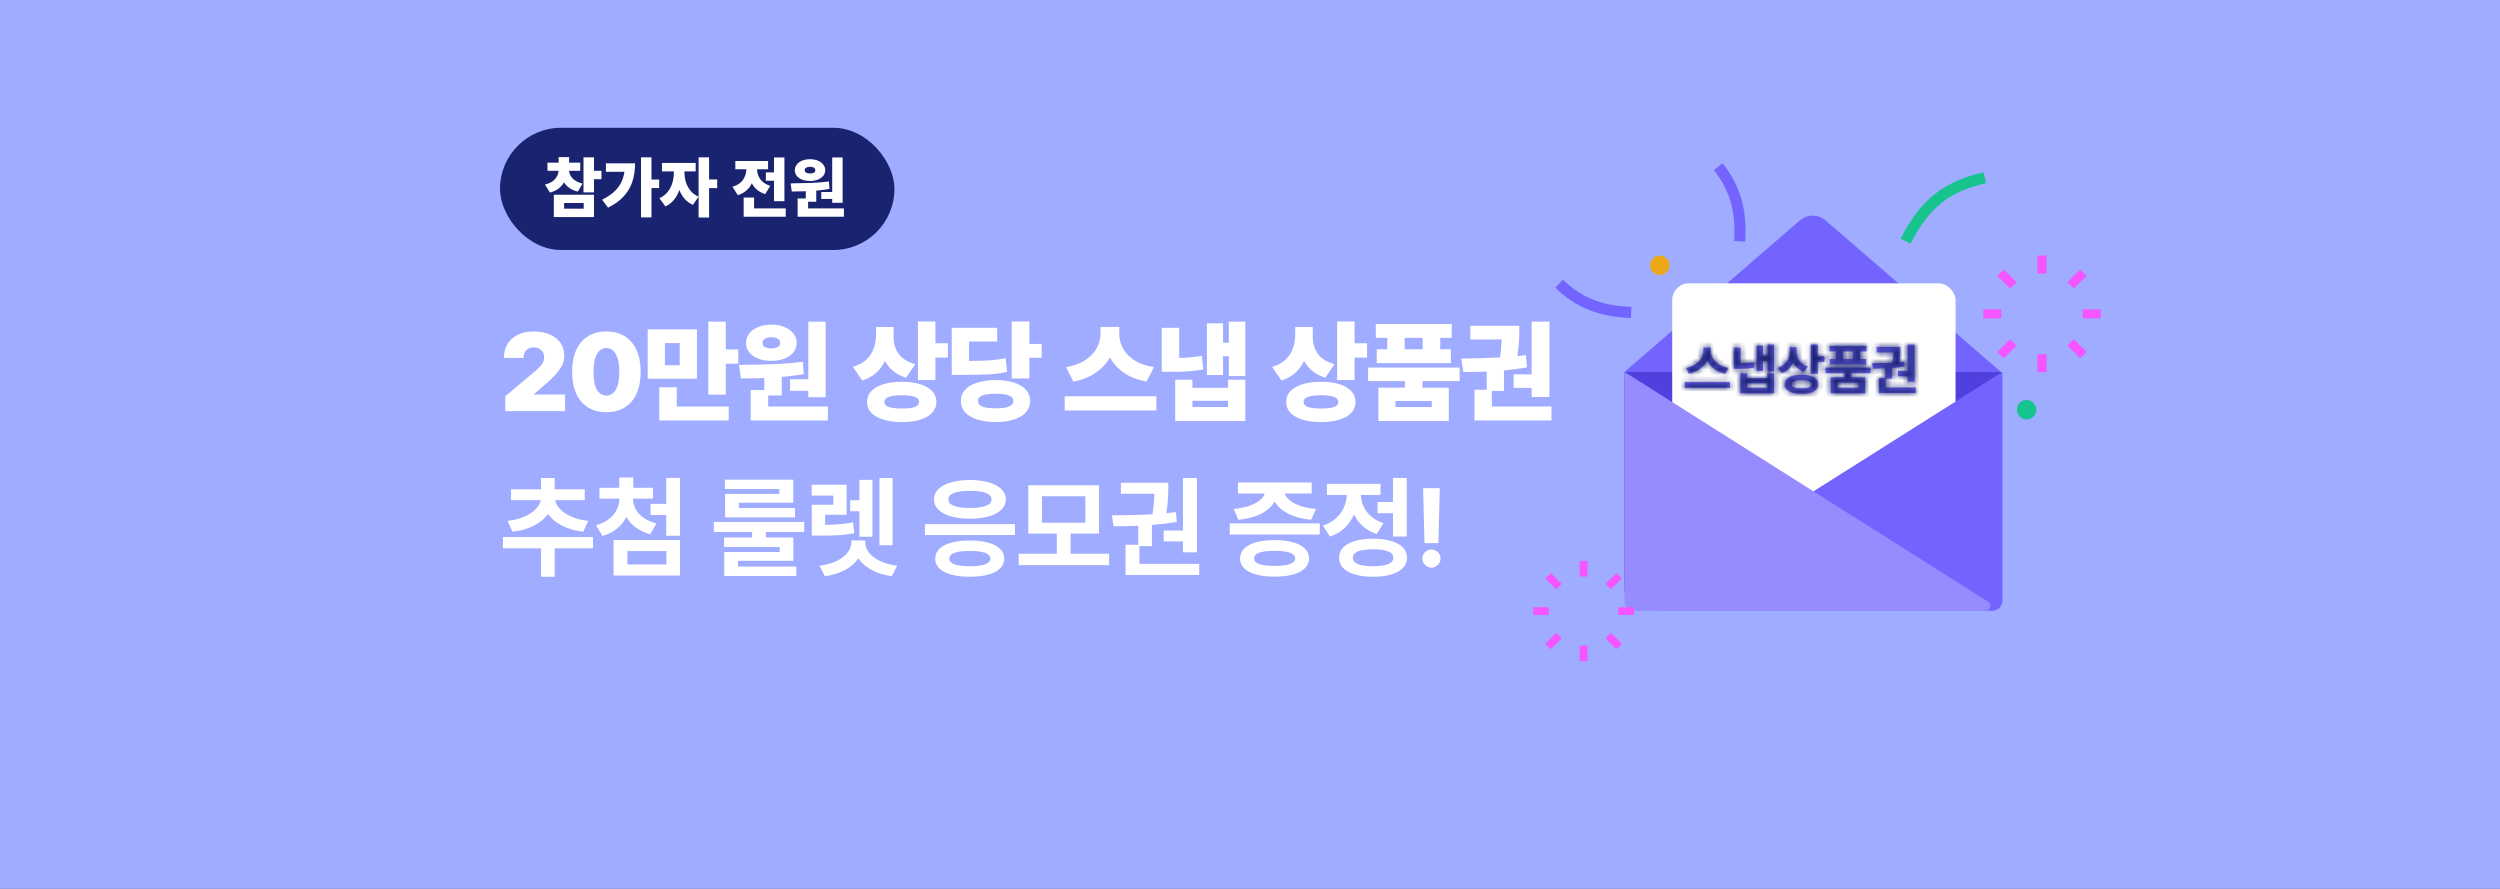 <svg width="450" height="160" viewBox="0 0 450 160" fill="none" xmlns="http://www.w3.org/2000/svg">
<rect x="0" y="0" width="450" height="160" fill="#333333" stroke="none"/>
<g clip-path="url(#clip0_2_3873)">
<rect width="450" height="160" fill="#A0ACFF"/>
<rect x="90" y="23" width="71" height="22" rx="11" fill="#19236F"/>
<path d="M104.445 30.746H102.43C102.477 31.254 102.693 31.713 103.08 32.123C103.467 32.533 104.059 32.84 104.855 33.043L104.012 34.484C103.43 34.348 102.93 34.137 102.512 33.852C102.098 33.566 101.764 33.223 101.51 32.82C101.264 33.266 100.932 33.647 100.514 33.963C100.096 34.275 99.586 34.508 98.984 34.66L98.106 33.219C98.91 33.016 99.506 32.693 99.893 32.252C100.283 31.807 100.5 31.305 100.543 30.746H98.539V29.281H100.555V28.285H102.441V29.281H104.445V30.746ZM106.918 30.746H108.266V32.258H106.918V34.637H105.031V28.32H106.918V30.746ZM106.918 39.066H99.688V35.047H106.918V39.066ZM101.539 37.566H105.066V36.535H101.539V37.566ZM117.266 32.316H118.648V33.852H117.266V39.137H115.379V28.32H117.266V32.316ZM114.312 29.398C114.309 30.578 114.152 31.654 113.844 32.627C113.539 33.6 113.029 34.488 112.314 35.293C111.6 36.098 110.645 36.793 109.449 37.379L108.383 35.949C109.199 35.539 109.883 35.092 110.434 34.607C110.988 34.119 111.428 33.574 111.752 32.973C112.076 32.367 112.291 31.684 112.396 30.922H109.062V29.398H114.312ZM123.207 31.039C123.203 31.617 123.283 32.185 123.447 32.744C123.615 33.303 123.889 33.818 124.268 34.291C124.646 34.764 125.141 35.137 125.75 35.41L124.719 36.875C124.152 36.625 123.666 36.272 123.26 35.815C122.857 35.357 122.533 34.822 122.287 34.209C122.041 34.893 121.709 35.488 121.291 35.996C120.877 36.5 120.371 36.887 119.773 37.156L118.695 35.68C119.316 35.395 119.82 35.006 120.207 34.514C120.594 34.018 120.871 33.473 121.039 32.879C121.211 32.281 121.297 31.668 121.297 31.039V30.852H119.152V29.328H125.223V30.852H123.207V31.039ZM127.637 32.305H129.102V33.863H127.637V39.16H125.75V28.32H127.637V32.305ZM141.195 36.219H139.32V32.527H137.855V31.027H139.32V28.344H141.195V36.219ZM141.43 39.008H133.859V35.551H135.734V37.508H141.43V39.008ZM138.254 30.465H136.273C136.281 30.879 136.363 31.279 136.52 31.666C136.676 32.053 136.928 32.404 137.275 32.721C137.627 33.033 138.082 33.277 138.641 33.453L137.738 34.941C136.641 34.598 135.838 33.947 135.33 32.99C135.084 33.502 134.752 33.941 134.334 34.309C133.916 34.672 133.406 34.945 132.805 35.129L131.844 33.617C132.707 33.363 133.334 32.953 133.725 32.387C134.119 31.816 134.328 31.176 134.352 30.465H132.359V28.977H138.254V30.465ZM151.672 36.5H149.797V35.809H147.828V34.555H149.797V28.344H151.672V36.5ZM151.906 39.008H143.574V35.727H145.039V34.426C144.246 34.457 143.406 34.473 142.52 34.473L142.309 33.008H142.473C143.855 32.992 145.08 32.963 146.146 32.92C147.213 32.877 148.234 32.793 149.211 32.668L149.305 34.004C148.621 34.129 147.828 34.23 146.926 34.309V36.312H145.461V37.508H151.906V39.008ZM145.812 28.66C146.332 28.66 146.797 28.744 147.207 28.912C147.621 29.08 147.945 29.314 148.18 29.615C148.418 29.916 148.539 30.258 148.543 30.641C148.539 31.02 148.42 31.355 148.186 31.648C147.951 31.941 147.627 32.17 147.213 32.334C146.799 32.494 146.332 32.574 145.812 32.574C145.281 32.574 144.807 32.494 144.389 32.334C143.975 32.17 143.65 31.943 143.416 31.654C143.186 31.361 143.07 31.023 143.07 30.641C143.07 30.258 143.188 29.916 143.422 29.615C143.656 29.314 143.98 29.08 144.395 28.912C144.812 28.744 145.285 28.66 145.812 28.66ZM145.812 30.02C145.512 30.027 145.275 30.082 145.104 30.184C144.936 30.281 144.852 30.434 144.852 30.641C144.852 30.84 144.936 30.988 145.104 31.086C145.275 31.18 145.512 31.227 145.812 31.227C146.102 31.227 146.33 31.18 146.498 31.086C146.666 30.988 146.75 30.84 146.75 30.641C146.75 30.434 146.666 30.281 146.498 30.184C146.334 30.082 146.105 30.027 145.812 30.02Z" fill="white"/>
<path d="M90.957 71.324L96.211 66.91C96.621 66.559 96.947 66.256 97.188 66.002C97.428 65.748 97.614 65.484 97.744 65.211C97.881 64.938 97.949 64.638 97.949 64.312C97.949 63.772 97.773 63.342 97.422 63.023C97.077 62.698 96.628 62.535 96.074 62.535C95.521 62.535 95.075 62.701 94.736 63.033C94.404 63.365 94.238 63.831 94.238 64.43H90.703C90.703 63.46 90.924 62.617 91.367 61.9C91.81 61.178 92.435 60.624 93.242 60.24C94.056 59.856 95 59.664 96.074 59.664C97.174 59.664 98.138 59.843 98.965 60.201C99.798 60.559 100.439 61.067 100.889 61.725C101.338 62.376 101.562 63.134 101.562 64C101.562 64.573 101.445 65.123 101.211 65.65C100.983 66.178 100.579 66.764 100 67.408C99.427 68.053 98.613 68.818 97.559 69.703L96.133 70.934V71.012H101.719V74H90.957V71.324ZM109.151 74.195C107.881 74.195 106.784 73.912 105.86 73.346C104.935 72.773 104.222 71.943 103.721 70.856C103.226 69.762 102.979 68.453 102.979 66.93C102.979 65.4 103.226 64.091 103.721 63.004C104.222 61.91 104.935 61.08 105.86 60.514C106.784 59.947 107.881 59.664 109.151 59.664C110.42 59.664 111.517 59.95 112.442 60.523C113.366 61.09 114.076 61.92 114.571 63.014C115.072 64.101 115.323 65.406 115.323 66.93C115.323 68.46 115.072 69.772 114.571 70.865C114.076 71.953 113.366 72.779 112.442 73.346C111.517 73.912 110.42 74.195 109.151 74.195ZM109.151 71.207C109.873 71.194 110.44 70.839 110.85 70.143C111.267 69.446 111.475 68.375 111.475 66.93C111.475 65.979 111.377 65.185 111.182 64.547C110.987 63.909 110.717 63.434 110.371 63.121C110.026 62.809 109.62 62.652 109.151 62.652C108.441 62.652 107.878 63.01 107.461 63.727C107.045 64.443 106.833 65.51 106.827 66.93C106.827 68.375 107.032 69.446 107.442 70.143C107.858 70.839 108.428 71.194 109.151 71.207ZM125.45 68.18H116.583V59.293H125.45V68.18ZM119.688 65.738H122.345V61.754H119.688V65.738ZM130.645 62.906H132.891V65.465H130.645V71.031H127.501V57.906H130.645V62.906ZM131.173 75.68H118.673V69.703H121.817V73.18H131.173V75.68ZM148.624 71.5H145.499V70.348H142.218V68.258H145.499V57.906H148.624V71.5ZM149.015 75.68H135.128V70.211H137.57V68.043C136.248 68.095 134.848 68.121 133.37 68.121L133.019 65.68H133.292C135.597 65.654 137.638 65.605 139.415 65.533C141.193 65.462 142.895 65.322 144.523 65.113L144.679 67.34C143.54 67.548 142.218 67.717 140.714 67.848V71.188H138.273V73.18H149.015V75.68ZM138.859 58.434C139.724 58.434 140.499 58.574 141.183 58.853C141.873 59.133 142.413 59.524 142.804 60.025C143.201 60.527 143.403 61.096 143.409 61.734C143.403 62.366 143.204 62.926 142.814 63.414C142.423 63.902 141.883 64.283 141.193 64.557C140.502 64.824 139.724 64.957 138.859 64.957C137.973 64.957 137.182 64.824 136.486 64.557C135.795 64.283 135.255 63.906 134.864 63.424C134.48 62.935 134.288 62.372 134.288 61.734C134.288 61.096 134.484 60.527 134.874 60.025C135.265 59.524 135.805 59.133 136.495 58.853C137.192 58.574 137.98 58.434 138.859 58.434ZM138.859 60.699C138.357 60.712 137.963 60.803 137.677 60.973C137.397 61.135 137.257 61.389 137.257 61.734C137.257 62.066 137.397 62.314 137.677 62.477C137.963 62.633 138.357 62.711 138.859 62.711C139.34 62.711 139.721 62.633 140.001 62.477C140.281 62.314 140.421 62.066 140.421 61.734C140.421 61.389 140.281 61.135 140.001 60.973C139.728 60.803 139.347 60.712 138.859 60.699ZM160.852 60.68C160.839 61.806 161.135 62.802 161.74 63.668C162.346 64.534 163.352 65.165 164.758 65.562L163.098 67.984C161.366 67.451 160.096 66.448 159.289 64.977C158.443 66.734 157.082 67.906 155.207 68.492L153.527 66.051C155.012 65.582 156.073 64.84 156.711 63.824C157.349 62.809 157.674 61.65 157.688 60.348V58.863H160.852V60.68ZM168.371 61.793H170.617V64.371H168.371V68.414H165.227V57.867H168.371V61.793ZM162.375 68.727C163.618 68.72 164.706 68.863 165.637 69.156C166.568 69.443 167.284 69.859 167.785 70.406C168.293 70.947 168.547 71.591 168.547 72.34C168.547 73.095 168.293 73.746 167.785 74.293C167.284 74.84 166.568 75.257 165.637 75.543C164.712 75.829 163.625 75.973 162.375 75.973C161.086 75.973 159.966 75.829 159.016 75.543C158.065 75.257 157.333 74.84 156.818 74.293C156.311 73.753 156.06 73.102 156.066 72.34C156.06 71.591 156.314 70.947 156.828 70.406C157.342 69.859 158.075 69.443 159.025 69.156C159.976 68.863 161.092 68.72 162.375 68.727ZM162.375 71.148C161.301 71.148 160.5 71.246 159.973 71.441C159.452 71.63 159.191 71.93 159.191 72.34C159.191 72.763 159.449 73.069 159.963 73.258C160.484 73.44 161.288 73.531 162.375 73.531C163.436 73.531 164.211 73.44 164.699 73.258C165.194 73.069 165.441 72.763 165.441 72.34C165.441 71.93 165.191 71.63 164.689 71.441C164.195 71.246 163.423 71.148 162.375 71.148ZM185.295 61.91H187.502V64.41H185.295V68.121H182.112V57.867H185.295V61.91ZM179.26 68.414C180.497 68.414 181.581 68.564 182.512 68.863C183.443 69.163 184.162 69.596 184.67 70.162C185.178 70.728 185.432 71.396 185.432 72.164C185.432 72.952 185.178 73.632 184.67 74.205C184.162 74.778 183.443 75.214 182.512 75.514C181.588 75.82 180.504 75.973 179.26 75.973C177.984 75.973 176.871 75.82 175.92 75.514C174.97 75.214 174.234 74.778 173.713 74.205C173.199 73.632 172.945 72.952 172.952 72.164C172.945 71.396 173.199 70.728 173.713 70.162C174.234 69.596 174.97 69.163 175.92 68.863C176.877 68.564 177.991 68.414 179.26 68.414ZM179.26 70.875C178.179 70.875 177.369 70.979 176.829 71.188C176.295 71.396 176.031 71.721 176.037 72.164C176.031 72.626 176.295 72.968 176.829 73.189C177.369 73.404 178.179 73.505 179.26 73.492C180.289 73.505 181.067 73.404 181.594 73.189C182.128 72.968 182.398 72.626 182.405 72.164C182.398 71.721 182.131 71.396 181.604 71.188C181.077 70.979 180.295 70.875 179.26 70.875ZM179.495 61.48H174.436V64.977C176.044 64.963 177.327 64.921 178.284 64.85C179.241 64.778 180.152 64.651 181.018 64.469L181.272 66.93C180.302 67.158 179.237 67.307 178.079 67.379C176.92 67.444 175.191 67.477 172.893 67.477H171.311V59H179.495V61.48ZM201.468 60.074C201.461 60.934 201.663 61.777 202.073 62.603C202.49 63.424 203.164 64.15 204.095 64.781C205.032 65.413 206.24 65.849 207.718 66.09L206.37 68.688C204.775 68.394 203.428 67.87 202.327 67.115C201.227 66.36 200.381 65.436 199.788 64.342C199.176 65.429 198.32 66.35 197.22 67.106C196.12 67.861 194.782 68.388 193.206 68.688L191.878 66.09C193.323 65.842 194.508 65.4 195.433 64.762C196.364 64.124 197.038 63.395 197.454 62.574C197.877 61.747 198.089 60.914 198.089 60.074V58.844H201.468V60.074ZM208.148 73.883H191.644V71.324H208.148V73.883ZM224.154 67.691H221.185V64.117H220.15V67.496H217.24V58.199H220.15V61.676H221.185V57.906H224.154V67.691ZM214.642 69.801H221.048V68.356H224.154V75.777H211.537V68.356H214.642V69.801ZM221.048 73.258V72.144H214.642V73.258H221.048ZM212.259 64.43C213.705 64.391 215.059 64.26 216.322 64.039L216.615 66.5C215.677 66.676 214.746 66.793 213.822 66.852C212.904 66.904 211.784 66.93 210.463 66.93H209.115V59H212.259V64.43ZM236.303 60.68C236.29 61.806 236.586 62.802 237.192 63.668C237.797 64.534 238.803 65.165 240.209 65.562L238.549 67.984C236.817 67.451 235.548 66.448 234.741 64.977C233.894 66.734 232.534 67.906 230.659 68.492L228.979 66.051C230.463 65.582 231.524 64.84 232.163 63.824C232.801 62.809 233.126 61.65 233.139 60.348V58.863H236.303V60.68ZM243.823 61.793H246.069V64.371H243.823V68.414H240.678V57.867H243.823V61.793ZM237.827 68.727C239.07 68.72 240.157 68.863 241.088 69.156C242.019 69.443 242.735 69.859 243.237 70.406C243.745 70.947 243.998 71.591 243.998 72.34C243.998 73.095 243.745 73.746 243.237 74.293C242.735 74.84 242.019 75.257 241.088 75.543C240.164 75.829 239.077 75.973 237.827 75.973C236.538 75.973 235.418 75.829 234.467 75.543C233.517 75.257 232.784 74.84 232.27 74.293C231.762 73.753 231.511 73.102 231.518 72.34C231.511 71.591 231.765 70.947 232.28 70.406C232.794 69.859 233.526 69.443 234.477 69.156C235.427 68.863 236.544 68.72 237.827 68.727ZM237.827 71.148C236.752 71.148 235.952 71.246 235.424 71.441C234.903 71.63 234.643 71.93 234.643 72.34C234.643 72.763 234.9 73.069 235.414 73.258C235.935 73.44 236.739 73.531 237.827 73.531C238.888 73.531 239.663 73.44 240.151 73.258C240.646 73.069 240.893 72.763 240.893 72.34C240.893 71.93 240.642 71.63 240.141 71.441C239.646 71.246 238.875 71.148 237.827 71.148ZM262.739 68.609H256.04V69.781H260.786V75.777H248.11V69.781H252.895V68.609H246.255V66.168H262.739V68.609ZM261.313 60.816H259.243V62.867H261.157V65.367H247.817V62.867H249.712V60.816H247.641V58.316H261.313V60.816ZM251.177 73.277H257.72V72.184H251.177V73.277ZM256.079 62.867V60.816H252.837V62.867H256.079ZM278.902 71.461H275.698V69.82H272.456V67.379H275.698V57.906H278.902V71.461ZM279.273 75.68H265.405V70.152H267.613V66.881C266.421 66.926 265.015 66.956 263.394 66.969L263.042 64.547L263.941 64.527C264.885 64.508 265.897 64.485 266.978 64.459C268.065 64.426 269.074 64.387 270.005 64.342C270.161 63.209 270.262 62.132 270.308 61.109H264.663V58.648H273.472V59.312C273.472 60.022 273.452 60.755 273.413 61.51C273.374 62.258 273.28 63.124 273.13 64.107C273.82 64.029 274.331 63.967 274.663 63.922L274.859 66.129C273.589 66.357 272.209 66.539 270.718 66.676V70.367H268.53V73.18H279.273V75.68ZM106.738 98.699H99.844V103.816H97.383V98.699H90.527V96.668H106.738V98.699ZM105.254 90.027H99.922C100.02 90.574 100.312 91.108 100.801 91.629C101.289 92.15 101.966 92.602 102.832 92.986C103.698 93.37 104.714 93.628 105.879 93.758L104.98 95.711C103.516 95.542 102.24 95.177 101.152 94.617C100.072 94.057 99.232 93.357 98.633 92.518C98.04 93.357 97.197 94.057 96.103 94.617C95.016 95.177 93.731 95.542 92.246 95.711L91.348 93.758C92.513 93.628 93.529 93.37 94.394 92.986C95.267 92.602 95.951 92.15 96.445 91.629C96.94 91.108 97.24 90.574 97.344 90.027H91.992V88.074H97.383V86.043H99.844V88.074H105.254V90.027ZM113.955 89.812C113.955 90.451 114.108 91.059 114.414 91.639C114.727 92.218 115.199 92.736 115.83 93.191C116.462 93.641 117.237 93.986 118.155 94.227L117.041 96.16C116.039 95.9 115.176 95.503 114.454 94.969C113.737 94.428 113.168 93.787 112.745 93.045C112.341 93.859 111.778 94.562 111.055 95.154C110.339 95.74 109.47 96.18 108.448 96.473L107.276 94.539C108.2 94.285 108.975 93.917 109.6 93.436C110.232 92.954 110.7 92.4 111.006 91.775C111.319 91.15 111.475 90.496 111.475 89.812V89.754H107.901V87.801H111.475V85.945H113.995V87.801H117.549V89.754H113.955V89.812ZM122.393 96.434H119.913V92.703H117.1V90.691H119.913V86.023H122.393V96.434ZM122.393 103.602H110.44V97.195H122.393V103.602ZM112.94 101.609H119.952V99.188H112.94V101.609ZM144.757 95.75H137.862V96.746H142.804V100.945H132.843V101.98H143.331V103.68H130.362V99.363H140.343V98.465H130.343V96.746H135.382V95.75H128.487V93.953H144.757V95.75ZM142.784 90.496H132.999V91.453H143.097V93.133H130.519V88.914H140.284V88.016H130.48V86.336H142.784V90.496ZM152.384 92.664H148.517V94.471C149.507 94.458 150.386 94.419 151.154 94.353C151.929 94.288 152.723 94.181 153.537 94.031L153.771 95.984C152.834 96.167 151.903 96.284 150.978 96.336C150.054 96.388 148.843 96.414 147.345 96.414H146.115V90.848H150.002V89.207H146.095V87.254H152.384V92.664ZM160.666 98.133H158.302V86.043H160.666V98.133ZM157.033 96.609H154.689V92.019H153.029V90.047H154.689V86.375H157.033V96.609ZM155.744 97.606C155.737 98.237 155.952 98.846 156.388 99.432C156.824 100.018 157.476 100.525 158.341 100.955C159.207 101.378 160.255 101.668 161.486 101.824L160.529 103.719C159.123 103.523 157.905 103.146 156.877 102.586C155.848 102.026 155.057 101.333 154.504 100.506C153.944 101.333 153.149 102.026 152.121 102.586C151.092 103.146 149.878 103.523 148.478 103.719L147.521 101.824C148.745 101.668 149.787 101.378 150.646 100.955C151.505 100.525 152.153 100.021 152.589 99.441C153.026 98.856 153.244 98.243 153.244 97.606V97.273H155.744V97.606ZM182.698 96.297H166.487V94.344H182.698V96.297ZM174.573 97.293C175.855 97.293 176.959 97.42 177.883 97.674C178.808 97.928 179.517 98.299 180.012 98.787C180.507 99.275 180.758 99.865 180.764 100.555C180.758 101.245 180.507 101.834 180.012 102.322C179.517 102.811 178.808 103.182 177.883 103.436C176.959 103.689 175.855 103.816 174.573 103.816C173.271 103.816 172.154 103.689 171.223 103.436C170.292 103.182 169.579 102.811 169.084 102.322C168.59 101.834 168.342 101.245 168.342 100.555C168.342 99.865 168.59 99.275 169.084 98.787C169.579 98.299 170.292 97.928 171.223 97.674C172.154 97.42 173.271 97.293 174.573 97.293ZM174.573 99.168C172.092 99.168 170.862 99.63 170.881 100.555C170.862 101.466 172.092 101.922 174.573 101.922C177.014 101.922 178.245 101.466 178.264 100.555C178.245 99.63 177.014 99.168 174.573 99.168ZM174.592 86.394C175.888 86.401 177.021 86.547 177.991 86.834C178.967 87.114 179.719 87.518 180.246 88.045C180.78 88.566 181.051 89.181 181.057 89.891C181.051 90.607 180.78 91.225 180.246 91.746C179.719 92.267 178.967 92.667 177.991 92.947C177.021 93.227 175.888 93.367 174.592 93.367C173.29 93.367 172.151 93.227 171.174 92.947C170.198 92.667 169.442 92.267 168.909 91.746C168.375 91.225 168.108 90.607 168.108 89.891C168.108 89.181 168.375 88.566 168.909 88.045C169.442 87.518 170.198 87.114 171.174 86.834C172.151 86.547 173.29 86.401 174.592 86.394ZM174.592 88.348C173.329 88.348 172.362 88.475 171.692 88.728C171.028 88.982 170.699 89.37 170.705 89.891C170.699 90.398 171.031 90.783 171.702 91.043C172.372 91.303 173.336 91.434 174.592 91.434C175.842 91.434 176.802 91.303 177.473 91.043C178.144 90.783 178.479 90.398 178.479 89.891C178.479 89.37 178.144 88.982 177.473 88.728C176.809 88.475 175.849 88.348 174.592 88.348ZM199.641 101.727H183.372V99.676H190.227V96.043H185.091V87.332H197.825V96.043H192.708V99.676H199.641V101.727ZM187.552 94.09H195.364V89.324H187.552V94.09ZM215.452 99.422H212.933V97.449H209.456V95.496H212.933V86.043H215.452V99.422ZM215.863 103.484H202.601V98.055H204.886V94.637C203.668 94.689 202.191 94.721 200.452 94.734L200.14 92.762C203.07 92.749 205.508 92.684 207.454 92.566C207.643 91.258 207.757 90.027 207.796 88.875H201.761V86.902H210.296V87.566C210.296 88.296 210.273 89.034 210.228 89.783C210.189 90.525 210.094 91.388 209.945 92.371C210.713 92.293 211.286 92.228 211.663 92.176L211.82 93.934C210.465 94.174 208.974 94.36 207.347 94.49V98.309H205.101V101.492H215.863V103.484ZM237.562 96.219H221.352V94.207H237.562V96.219ZM229.438 97.215C230.714 97.215 231.814 97.345 232.738 97.606C233.669 97.866 234.382 98.243 234.877 98.738C235.372 99.233 235.622 99.826 235.629 100.516C235.622 101.212 235.372 101.805 234.877 102.293C234.382 102.788 233.673 103.162 232.748 103.416C231.824 103.67 230.72 103.797 229.438 103.797C228.142 103.797 227.025 103.67 226.088 103.416C225.157 103.162 224.444 102.788 223.949 102.293C223.454 101.805 223.207 101.212 223.207 100.516C223.207 99.826 223.454 99.233 223.949 98.738C224.451 98.243 225.167 97.866 226.098 97.606C227.035 97.345 228.148 97.215 229.438 97.215ZM229.438 99.148C228.194 99.148 227.266 99.262 226.654 99.49C226.042 99.712 225.74 100.053 225.746 100.516C225.74 100.971 226.042 101.31 226.654 101.531C227.273 101.753 228.201 101.863 229.438 101.863C231.879 101.863 233.109 101.414 233.129 100.516C233.122 100.053 232.81 99.712 232.191 99.49C231.573 99.262 230.655 99.148 229.438 99.148ZM236.098 88.836H231.244C231.387 89.266 231.69 89.672 232.152 90.057C232.615 90.441 233.243 90.773 234.037 91.053C234.838 91.326 235.785 91.512 236.879 91.609L236 93.562C234.359 93.406 232.976 93.035 231.85 92.449C230.73 91.863 229.926 91.131 229.438 90.252C228.956 91.137 228.155 91.873 227.035 92.459C225.922 93.038 224.542 93.406 222.895 93.562L222.074 91.609C223.142 91.512 224.07 91.326 224.857 91.053C225.652 90.779 226.28 90.451 226.742 90.066C227.204 89.682 227.507 89.272 227.65 88.836H222.836V86.844H236.098V88.836ZM253.217 96.57H250.737V92.371H247.963V90.359H250.737V86.023H253.217V96.57ZM247.143 96.961C248.406 96.967 249.493 97.107 250.405 97.381C251.323 97.648 252.029 98.038 252.524 98.553C253.019 99.067 253.269 99.682 253.276 100.398C253.269 101.108 253.019 101.72 252.524 102.234C252.029 102.749 251.323 103.139 250.405 103.406C249.487 103.68 248.399 103.816 247.143 103.816C245.886 103.816 244.799 103.68 243.881 103.406C242.963 103.139 242.257 102.749 241.762 102.234C241.274 101.72 241.03 101.108 241.03 100.398C241.03 99.682 241.274 99.067 241.762 98.553C242.257 98.038 242.96 97.648 243.871 97.381C244.789 97.107 245.88 96.967 247.143 96.961ZM247.143 98.875C244.721 98.875 243.51 99.383 243.51 100.398C243.51 100.906 243.816 101.287 244.428 101.541C245.047 101.795 245.952 101.922 247.143 101.922C248.334 101.922 249.239 101.795 249.858 101.541C250.483 101.281 250.795 100.9 250.795 100.398C250.795 99.383 249.578 98.875 247.143 98.875ZM248.491 89.09H244.955C244.975 89.806 245.135 90.496 245.434 91.16C245.74 91.818 246.192 92.41 246.791 92.938C247.397 93.465 248.146 93.875 249.038 94.168L247.807 96.121C246.857 95.815 246.036 95.359 245.346 94.754C244.663 94.142 244.122 93.422 243.725 92.596C243.315 93.533 242.748 94.347 242.026 95.037C241.303 95.721 240.431 96.238 239.409 96.59L238.12 94.617C239.057 94.305 239.842 93.862 240.473 93.289C241.111 92.71 241.586 92.059 241.899 91.336C242.218 90.613 242.39 89.865 242.416 89.09H238.842V87.098H248.491V89.09ZM258.911 97.762H256.411L256.157 87.859H259.165L258.911 97.762ZM257.68 102.176C257.381 102.176 257.104 102.101 256.85 101.951C256.596 101.801 256.395 101.603 256.245 101.355C256.102 101.102 256.033 100.828 256.04 100.535C256.033 100.242 256.102 99.972 256.245 99.725C256.395 99.477 256.596 99.282 256.85 99.139C257.104 98.989 257.381 98.914 257.68 98.914C257.96 98.914 258.224 98.989 258.471 99.139C258.725 99.282 258.927 99.477 259.077 99.725C259.227 99.972 259.302 100.242 259.302 100.535C259.302 100.828 259.227 101.102 259.077 101.355C258.927 101.603 258.725 101.801 258.471 101.951C258.224 102.101 257.96 102.176 257.68 102.176Z" fill="white"/>
<g clip-path="url(#clip1_2_3873)">
<path d="M323.971 39.682L292.406 66.95H360.175L328.61 39.682C327.277 38.532 325.303 38.532 323.971 39.682Z" fill="#7364FF"/>
<path d="M292.406 66.951H360.263V106.033C360.263 107.503 359.071 108.694 357.602 108.694H295.067C293.597 108.694 292.406 107.503 292.406 106.033V66.951Z" fill="#5041DE"/>
<rect x="301" y="51" width="51" height="38" rx="3" fill="white"/>
<path d="M360.433 108.157V66.951L297.588 106.657C296.085 107.607 296.758 109.931 298.536 109.931H358.659C359.639 109.931 360.433 109.137 360.433 108.157Z" fill="#7364FF"/>
<path d="M292.406 108.157V66.951L357.842 108.294C358.594 108.769 358.257 109.931 357.368 109.931H294.18C293.2 109.931 292.406 109.137 292.406 108.157Z" fill="#968BFF"/>
<path fill-rule="evenodd" clip-rule="evenodd" d="M368.367 46H366.743V49.231H368.367V46ZM368.367 63.769H366.743V67H368.367V63.769ZM378.111 55.692V57.308L374.864 57.308V55.692H378.111ZM360.248 57.308V55.692H357V57.308L360.248 57.308ZM375.594 63.354L374.446 64.496L372.149 62.212L373.298 61.069L375.594 63.354ZM361.814 51.931L362.962 50.789L360.666 48.505L359.517 49.647L361.814 51.931ZM359.517 63.354L360.666 64.496L362.962 62.211L361.814 61.069L359.517 63.354ZM373.298 51.931L372.149 50.789L374.446 48.504L375.594 49.647L373.298 51.931Z" fill="#F554FF"/>
<path fill-rule="evenodd" clip-rule="evenodd" d="M285.744 101H284.352V103.769H285.744V101ZM285.744 116.231H284.352V119H285.744V116.231ZM294.096 109.308V110.692L291.312 110.692V109.308H294.096ZM278.784 110.692V109.308H276V110.692L278.784 110.692ZM291.937 115.875L290.953 116.854L288.984 114.896L289.969 113.917L291.937 115.875ZM280.126 106.084L281.111 105.105L279.142 103.147L278.158 104.126L280.126 106.084ZM278.159 115.875L279.143 116.854L281.112 114.896L280.128 113.917L278.159 115.875ZM289.97 106.084L288.986 105.105L290.954 103.147L291.938 104.126L289.97 106.084Z" fill="#F554FF"/>
<ellipse cx="364.791" cy="73.75" rx="1.759" ry="1.75" fill="#18C48E"/>
<ellipse cx="298.759" cy="47.75" rx="1.759" ry="1.75" fill="#ECA817"/>
<path d="M343 43.411C346.519 36.5 350.54 33.5 357.282 32" stroke="#18C48E" stroke-width="2"/>
<path d="M313.134 43.43C313.462 38.071 312.451 34.038 309.287 30" stroke="#7364FF" stroke-width="2"/>
<path d="M293.615 56.244C288.251 56.034 284.339 54.624 280.638 51.072" stroke="#7364FF" stroke-width="2"/>
<mask id="path-16-inside-1_2_3873" fill="white">
<path d="M307.941 63.184C307.941 63.626 308.067 64.059 308.317 64.482C308.571 64.906 308.938 65.273 309.416 65.586C309.898 65.898 310.461 66.11 311.105 66.221L310.559 67.256C309.797 67.106 309.133 66.828 308.566 66.421C308.003 66.014 307.575 65.519 307.282 64.936C306.983 65.516 306.55 66.009 305.983 66.416C305.42 66.823 304.761 67.103 304.006 67.256L303.469 66.221C304.104 66.107 304.659 65.894 305.134 65.581C305.609 65.269 305.974 64.901 306.228 64.478C306.481 64.051 306.61 63.62 306.613 63.184V62.539H307.941V63.184ZM311.398 69.805H303.264V68.779H311.398V69.805ZM319.343 66.846H318.161V64.981H317.351V66.758H316.189V62.178H317.351V63.994H318.161V62.022H319.343V66.846ZM314.499 68.057H318.113V67.207H319.343V70.801H313.269V67.207H314.499V68.057ZM318.113 69.795V69.004H314.499V69.795H318.113ZM313.308 65.386C313.731 65.376 314.13 65.355 314.504 65.322C314.882 65.287 315.267 65.234 315.661 65.166L315.788 66.162C315.293 66.257 314.813 66.318 314.348 66.348C313.882 66.374 313.327 66.387 312.683 66.387H312.058V62.568H313.308V65.386ZM323.391 63.408C323.391 63.776 323.464 64.128 323.611 64.463C323.757 64.795 323.982 65.093 324.285 65.356C324.591 65.617 324.97 65.817 325.422 65.957L324.758 66.924C324.296 66.771 323.899 66.549 323.567 66.26C323.235 65.97 322.971 65.627 322.776 65.23C322.577 65.689 322.302 66.086 321.951 66.421C321.602 66.753 321.181 67.002 320.686 67.168L320.012 66.191C320.491 66.032 320.888 65.804 321.204 65.508C321.519 65.212 321.754 64.875 321.907 64.497C322.06 64.116 322.138 63.714 322.141 63.291V62.48H323.391V63.408ZM327.2 64.092H328.401V65.127H327.2V67.285H325.95V62.012H327.2V64.092ZM324.289 67.461C324.901 67.461 325.432 67.529 325.881 67.666C326.33 67.803 326.677 68 326.921 68.257C327.165 68.514 327.288 68.822 327.288 69.18C327.288 69.541 327.165 69.85 326.921 70.107C326.68 70.365 326.334 70.56 325.881 70.693C325.432 70.83 324.901 70.898 324.289 70.898C323.664 70.898 323.122 70.83 322.663 70.693C322.208 70.56 321.856 70.365 321.609 70.107C321.365 69.85 321.243 69.541 321.243 69.18C321.243 68.822 321.365 68.514 321.609 68.257C321.856 68 322.209 67.803 322.668 67.666C323.127 67.529 323.668 67.461 324.289 67.461ZM324.289 68.438C323.7 68.438 323.253 68.501 322.947 68.628C322.641 68.752 322.489 68.936 322.493 69.18C322.483 69.674 323.082 69.922 324.289 69.922C325.468 69.922 326.057 69.674 326.057 69.18C326.057 68.936 325.906 68.752 325.603 68.628C325.303 68.501 324.866 68.438 324.289 68.438ZM336.697 67.158H333.259V67.92H335.73V70.801H329.529V67.92H332.019V67.158H328.591V66.172H336.697V67.158ZM335.974 63.252H334.812V64.609H335.916V65.606H329.363V64.609H330.457V63.252H329.304V62.256H335.974V63.252ZM330.759 69.805H334.509V68.887H330.759V69.805ZM333.562 64.609V63.252H331.707V64.609H333.562ZM344.632 68.711H343.372V67.725H341.634V66.748H343.372V62.022H344.632V68.711ZM344.837 70.742H338.206V68.027H339.348V66.318C338.74 66.344 338.001 66.361 337.132 66.367L336.975 65.381C338.44 65.374 339.659 65.342 340.633 65.283C340.727 64.629 340.784 64.014 340.804 63.438H337.786V62.451H342.054V62.783C342.054 63.148 342.042 63.517 342.019 63.892C342 64.263 341.953 64.694 341.878 65.186C342.262 65.147 342.548 65.114 342.737 65.088L342.815 65.967C342.138 66.087 341.393 66.18 340.579 66.245V68.154H339.456V69.746H344.837V70.742Z"/>
</mask>
<path d="M307.941 63.184C307.941 63.626 308.067 64.059 308.317 64.482C308.571 64.906 308.938 65.273 309.416 65.586C309.898 65.898 310.461 66.11 311.105 66.221L310.559 67.256C309.797 67.106 309.133 66.828 308.566 66.421C308.003 66.014 307.575 65.519 307.282 64.936C306.983 65.516 306.55 66.009 305.983 66.416C305.42 66.823 304.761 67.103 304.006 67.256L303.469 66.221C304.104 66.107 304.659 65.894 305.134 65.581C305.609 65.269 305.974 64.901 306.228 64.478C306.481 64.051 306.61 63.62 306.613 63.184V62.539H307.941V63.184ZM311.398 69.805H303.264V68.779H311.398V69.805ZM319.343 66.846H318.161V64.981H317.351V66.758H316.189V62.178H317.351V63.994H318.161V62.022H319.343V66.846ZM314.499 68.057H318.113V67.207H319.343V70.801H313.269V67.207H314.499V68.057ZM318.113 69.795V69.004H314.499V69.795H318.113ZM313.308 65.386C313.731 65.376 314.13 65.355 314.504 65.322C314.882 65.287 315.267 65.234 315.661 65.166L315.788 66.162C315.293 66.257 314.813 66.318 314.348 66.348C313.882 66.374 313.327 66.387 312.683 66.387H312.058V62.568H313.308V65.386ZM323.391 63.408C323.391 63.776 323.464 64.128 323.611 64.463C323.757 64.795 323.982 65.093 324.285 65.356C324.591 65.617 324.97 65.817 325.422 65.957L324.758 66.924C324.296 66.771 323.899 66.549 323.567 66.26C323.235 65.97 322.971 65.627 322.776 65.23C322.577 65.689 322.302 66.086 321.951 66.421C321.602 66.753 321.181 67.002 320.686 67.168L320.012 66.191C320.491 66.032 320.888 65.804 321.204 65.508C321.519 65.212 321.754 64.875 321.907 64.497C322.06 64.116 322.138 63.714 322.141 63.291V62.48H323.391V63.408ZM327.2 64.092H328.401V65.127H327.2V67.285H325.95V62.012H327.2V64.092ZM324.289 67.461C324.901 67.461 325.432 67.529 325.881 67.666C326.33 67.803 326.677 68 326.921 68.257C327.165 68.514 327.288 68.822 327.288 69.18C327.288 69.541 327.165 69.85 326.921 70.107C326.68 70.365 326.334 70.56 325.881 70.693C325.432 70.83 324.901 70.898 324.289 70.898C323.664 70.898 323.122 70.83 322.663 70.693C322.208 70.56 321.856 70.365 321.609 70.107C321.365 69.85 321.243 69.541 321.243 69.18C321.243 68.822 321.365 68.514 321.609 68.257C321.856 68 322.209 67.803 322.668 67.666C323.127 67.529 323.668 67.461 324.289 67.461ZM324.289 68.438C323.7 68.438 323.253 68.501 322.947 68.628C322.641 68.752 322.489 68.936 322.493 69.18C322.483 69.674 323.082 69.922 324.289 69.922C325.468 69.922 326.057 69.674 326.057 69.18C326.057 68.936 325.906 68.752 325.603 68.628C325.303 68.501 324.866 68.438 324.289 68.438ZM336.697 67.158H333.259V67.92H335.73V70.801H329.529V67.92H332.019V67.158H328.591V66.172H336.697V67.158ZM335.974 63.252H334.812V64.609H335.916V65.606H329.363V64.609H330.457V63.252H329.304V62.256H335.974V63.252ZM330.759 69.805H334.509V68.887H330.759V69.805ZM333.562 64.609V63.252H331.707V64.609H333.562ZM344.632 68.711H343.372V67.725H341.634V66.748H343.372V62.022H344.632V68.711ZM344.837 70.742H338.206V68.027H339.348V66.318C338.74 66.344 338.001 66.361 337.132 66.367L336.975 65.381C338.44 65.374 339.659 65.342 340.633 65.283C340.727 64.629 340.784 64.014 340.804 63.438H337.786V62.451H342.054V62.783C342.054 63.148 342.042 63.517 342.019 63.892C342 64.263 341.953 64.694 341.878 65.186C342.262 65.147 342.548 65.114 342.737 65.088L342.815 65.967C342.138 66.087 341.393 66.18 340.579 66.245V68.154H339.456V69.746H344.837V70.742Z" fill="#7364FF"/>
<path d="M308.317 64.482L307.457 64.992L307.46 64.997L308.317 64.482ZM309.416 65.586L308.869 66.423L308.872 66.425L309.416 65.586ZM311.105 66.221L311.99 66.688L312.634 65.469L311.275 65.235L311.105 66.221ZM310.559 67.256L310.366 68.237L311.095 68.38L311.443 67.723L310.559 67.256ZM308.566 66.421L307.981 67.231L307.983 67.233L308.566 66.421ZM307.282 64.936L308.176 64.487L307.295 62.735L306.394 64.477L307.282 64.936ZM305.983 66.416L305.4 65.604L305.398 65.606L305.983 66.416ZM304.006 67.256L303.118 67.716L303.465 68.386L304.204 68.236L304.006 67.256ZM303.469 66.221L303.292 65.236L301.956 65.476L302.581 66.681L303.469 66.221ZM305.134 65.581L304.584 64.746L305.134 65.581ZM306.228 64.478L307.085 64.992L307.087 64.989L306.228 64.478ZM306.613 63.184L307.613 63.191V63.184H306.613ZM306.613 62.539V61.539H305.613V62.539H306.613ZM307.941 62.539H308.941V61.539H307.941V62.539ZM311.398 69.805V70.805H312.398V69.805H311.398ZM303.264 69.805H302.264V70.805H303.264V69.805ZM303.264 68.779V67.779H302.264V68.779H303.264ZM311.398 68.779H312.398V67.779H311.398V68.779ZM306.941 63.184C306.941 63.825 307.125 64.432 307.457 64.992L309.178 63.973C309.008 63.686 308.941 63.428 308.941 63.184H306.941ZM307.46 64.997C307.803 65.569 308.284 66.041 308.869 66.423L309.963 64.749C309.591 64.506 309.34 64.242 309.175 63.968L307.46 64.997ZM308.872 66.425C309.482 66.821 310.177 67.076 310.936 67.206L311.275 65.235C310.745 65.144 310.313 64.976 309.96 64.747L308.872 66.425ZM310.221 65.754L309.674 66.789L311.443 67.723L311.99 66.688L310.221 65.754ZM310.751 66.275C310.115 66.149 309.587 65.923 309.15 65.609L307.983 67.233C308.678 67.733 309.479 68.063 310.366 68.237L310.751 66.275ZM309.152 65.61C308.71 65.291 308.392 64.917 308.176 64.487L306.389 65.386C306.759 66.121 307.296 66.737 307.981 67.231L309.152 65.61ZM306.394 64.477C306.172 64.907 305.847 65.282 305.4 65.604L306.567 67.228C307.252 66.736 307.794 66.125 308.171 65.396L306.394 64.477ZM305.398 65.606C304.962 65.92 304.438 66.148 303.807 66.276L304.204 68.236C305.084 68.058 305.878 67.726 306.569 67.227L305.398 65.606ZM304.893 66.795L304.356 65.76L302.581 66.681L303.118 67.716L304.893 66.795ZM303.645 67.205C304.395 67.07 305.081 66.813 305.683 66.417L304.584 64.746C304.236 64.974 303.812 65.143 303.292 65.236L303.645 67.205ZM305.683 66.417C306.265 66.034 306.743 65.562 307.085 64.992L305.37 63.963C305.204 64.239 304.953 64.503 304.584 64.746L305.683 66.417ZM307.087 64.989C307.419 64.431 307.608 63.828 307.613 63.191L305.613 63.176C305.612 63.411 305.544 63.671 305.368 63.966L307.087 64.989ZM307.613 63.184V62.539H305.613V63.184H307.613ZM306.613 63.539H307.941V61.539H306.613V63.539ZM306.941 62.539V63.184H308.941V62.539H306.941ZM311.398 68.805H303.264V70.805H311.398V68.805ZM304.264 69.805V68.779H302.264V69.805H304.264ZM303.264 69.779H311.398V67.779H303.264V69.779ZM310.398 68.779V69.805H312.398V68.779H310.398ZM319.343 66.846V67.846H320.343V66.846H319.343ZM318.161 66.846H317.161V67.846H318.161V66.846ZM318.161 64.981H319.161V63.98H318.161V64.981ZM317.351 64.981V63.98H316.351V64.981H317.351ZM317.351 66.758V67.758H318.351V66.758H317.351ZM316.189 66.758H315.189V67.758H316.189V66.758ZM316.189 62.178V61.178H315.189V62.178H316.189ZM317.351 62.178H318.351V61.178H317.351V62.178ZM317.351 63.994H316.351V64.994H317.351V63.994ZM318.161 63.994V64.994H319.161V63.994H318.161ZM318.161 62.022V61.022H317.161V62.022H318.161ZM319.343 62.022H320.343V61.022H319.343V62.022ZM314.499 68.057H313.499V69.057H314.499V68.057ZM318.113 68.057V69.057H319.113V68.057H318.113ZM318.113 67.207V66.207H317.113V67.207H318.113ZM319.343 67.207H320.343V66.207H319.343V67.207ZM319.343 70.801V71.801H320.343V70.801H319.343ZM313.269 70.801H312.269V71.801H313.269V70.801ZM313.269 67.207V66.207H312.269V67.207H313.269ZM314.499 67.207H315.499V66.207H314.499V67.207ZM318.113 69.795V70.795H319.113V69.795H318.113ZM318.113 69.004H319.113V68.004H318.113V69.004ZM314.499 69.004V68.004H313.499V69.004H314.499ZM314.499 69.795H313.499V70.795H314.499V69.795ZM313.308 65.386H312.308V66.409L313.331 66.385L313.308 65.386ZM314.504 65.322L314.591 66.319L314.599 66.318L314.504 65.322ZM315.661 65.166L316.653 65.04L316.521 64.002L315.49 64.181L315.661 65.166ZM315.788 66.162L315.976 67.144L316.899 66.968L316.78 66.036L315.788 66.162ZM314.348 66.348L314.404 67.346L314.411 67.346L314.348 66.348ZM312.058 66.387H311.058V67.387H312.058V66.387ZM312.058 62.568V61.568H311.058V62.568H312.058ZM313.308 62.568H314.308V61.568H313.308V62.568ZM319.343 65.846H318.161V67.846H319.343V65.846ZM319.161 66.846V64.981H317.161V66.846H319.161ZM318.161 63.98H317.351V65.981H318.161V63.98ZM316.351 64.981V66.758H318.351V64.981H316.351ZM317.351 65.758H316.189V67.758H317.351V65.758ZM317.189 66.758V62.178H315.189V66.758H317.189ZM316.189 63.178H317.351V61.178H316.189V63.178ZM316.351 62.178V63.994H318.351V62.178H316.351ZM317.351 64.994H318.161V62.994H317.351V64.994ZM319.161 63.994V62.022H317.161V63.994H319.161ZM318.161 63.022H319.343V61.022H318.161V63.022ZM318.343 62.022V66.846H320.343V62.022H318.343ZM314.499 69.057H318.113V67.057H314.499V69.057ZM319.113 68.057V67.207H317.113V68.057H319.113ZM318.113 68.207H319.343V66.207H318.113V68.207ZM318.343 67.207V70.801H320.343V67.207H318.343ZM319.343 69.801H313.269V71.801H319.343V69.801ZM314.269 70.801V67.207H312.269V70.801H314.269ZM313.269 68.207H314.499V66.207H313.269V68.207ZM313.499 67.207V68.057H315.499V67.207H313.499ZM319.113 69.795V69.004H317.113V69.795H319.113ZM318.113 68.004H314.499V70.004H318.113V68.004ZM313.499 69.004V69.795H315.499V69.004H313.499ZM314.499 70.795H318.113V68.795H314.499V70.795ZM313.331 66.385C313.773 66.375 314.193 66.353 314.591 66.319L314.417 64.326C314.067 64.356 313.689 64.377 313.285 64.386L313.331 66.385ZM314.599 66.318C315.003 66.279 315.414 66.224 315.832 66.151L315.49 64.181C315.12 64.245 314.76 64.293 314.41 64.327L314.599 66.318ZM314.669 65.292L314.796 66.288L316.78 66.036L316.653 65.04L314.669 65.292ZM315.601 65.18C315.144 65.267 314.706 65.323 314.285 65.35L314.411 67.346C314.921 67.314 315.443 67.246 315.976 67.144L315.601 65.18ZM314.292 65.349C313.851 65.374 313.315 65.387 312.683 65.387V67.387C313.34 67.387 313.914 67.374 314.404 67.346L314.292 65.349ZM312.683 65.387H312.058V67.387H312.683V65.387ZM313.058 66.387V62.568H311.058V66.387H313.058ZM312.058 63.568H313.308V61.568H312.058V63.568ZM312.308 62.568V65.386H314.308V62.568H312.308ZM323.611 64.463L322.694 64.863L322.696 64.867L323.611 64.463ZM324.285 65.356L323.628 66.111L323.636 66.118L324.285 65.356ZM325.422 65.957L326.247 66.523L327.016 65.403L325.718 65.002L325.422 65.957ZM324.758 66.924L324.444 67.873L325.157 68.109L325.582 67.49L324.758 66.924ZM322.776 65.23L323.673 64.788L322.718 62.845L321.858 64.832L322.776 65.23ZM321.951 66.421L322.641 67.145L322.641 67.145L321.951 66.421ZM320.686 67.168L319.863 67.736L320.29 68.356L321.004 68.116L320.686 67.168ZM320.012 66.191L319.696 65.243L318.433 65.664L319.189 66.759L320.012 66.191ZM321.204 65.508L320.519 64.778L321.204 65.508ZM321.907 64.497L322.833 64.873L322.835 64.87L321.907 64.497ZM322.141 63.291L323.141 63.299V63.291H322.141ZM322.141 62.48V61.48H321.141V62.48H322.141ZM323.391 62.48H324.391V61.48H323.391V62.48ZM327.2 64.092H326.2V65.092H327.2V64.092ZM328.401 64.092H329.401V63.092H328.401V64.092ZM328.401 65.127V66.127H329.401V65.127H328.401ZM327.2 65.127V64.127H326.2V65.127H327.2ZM327.2 67.285V68.285H328.2V67.285H327.2ZM325.95 67.285H324.95V68.285H325.95V67.285ZM325.95 62.012V61.012H324.95V62.012H325.95ZM327.2 62.012H328.2V61.012H327.2V62.012ZM326.921 70.107L326.196 69.419L326.191 69.424L326.921 70.107ZM325.881 70.693L325.598 69.734L325.59 69.737L325.881 70.693ZM322.663 70.693L322.949 69.735L322.945 69.734L322.663 70.693ZM321.609 70.107L320.884 70.796L320.888 70.801L321.609 70.107ZM321.609 68.257L320.888 67.564L320.884 67.568L321.609 68.257ZM322.947 68.628L323.321 69.555L323.33 69.552L322.947 68.628ZM322.493 69.18L323.492 69.199L323.493 69.183L323.492 69.166L322.493 69.18ZM325.603 68.628L325.213 69.549L325.225 69.554L325.603 68.628ZM322.391 63.408C322.391 63.913 322.492 64.401 322.694 64.863L324.527 64.062C324.436 63.854 324.391 63.639 324.391 63.408H322.391ZM322.696 64.867C322.908 65.347 323.226 65.761 323.628 66.111L324.941 64.602C324.737 64.425 324.607 64.243 324.526 64.059L322.696 64.867ZM323.636 66.118C324.062 66.481 324.568 66.739 325.127 66.912L325.718 65.002C325.372 64.895 325.119 64.753 324.933 64.595L323.636 66.118ZM324.598 65.391L323.934 66.358L325.582 67.49L326.247 66.523L324.598 65.391ZM325.072 65.975C324.723 65.859 324.446 65.7 324.224 65.506L322.909 67.013C323.352 67.399 323.869 67.683 324.444 67.873L325.072 65.975ZM324.224 65.506C323.993 65.304 323.81 65.067 323.673 64.788L321.878 65.671C322.132 66.186 322.477 66.636 322.909 67.013L324.224 65.506ZM321.858 64.832C321.711 65.172 321.512 65.457 321.26 65.697L322.641 67.145C323.092 66.714 323.443 66.205 323.694 65.627L321.858 64.832ZM321.261 65.697C321.027 65.92 320.736 66.097 320.368 66.22L321.004 68.116C321.626 67.907 322.177 67.586 322.641 67.145L321.261 65.697ZM321.509 66.6L320.835 65.624L319.189 66.759L319.863 67.736L321.509 66.6ZM320.328 67.14C320.921 66.942 321.451 66.647 321.888 66.237L320.519 64.778C320.325 64.961 320.06 65.121 319.696 65.243L320.328 67.14ZM321.888 66.237C322.302 65.848 322.623 65.393 322.833 64.873L320.98 64.122C320.885 64.357 320.736 64.575 320.519 64.778L321.888 66.237ZM322.835 64.87C323.036 64.369 323.137 63.843 323.141 63.299L321.141 63.283C321.139 63.585 321.084 63.863 320.979 64.124L322.835 64.87ZM323.141 63.291V62.48H321.141V63.291H323.141ZM322.141 63.48H323.391V61.48H322.141V63.48ZM322.391 62.48V63.408H324.391V62.48H322.391ZM327.2 65.092H328.401V63.092H327.2V65.092ZM327.401 64.092V65.127H329.401V64.092H327.401ZM328.401 64.127H327.2V66.127H328.401V64.127ZM326.2 65.127V67.285H328.2V65.127H326.2ZM327.2 66.285H325.95V68.285H327.2V66.285ZM326.95 67.285V62.012H324.95V67.285H326.95ZM325.95 63.012H327.2V61.012H325.95V63.012ZM326.2 62.012V64.092H328.2V62.012H326.2ZM324.289 68.461C324.831 68.461 325.259 68.522 325.59 68.623L326.172 66.709C325.605 66.537 324.972 66.461 324.289 66.461V68.461ZM325.59 68.623C325.926 68.725 326.103 68.848 326.196 68.945L327.647 67.568C327.251 67.151 326.735 66.881 326.172 66.709L325.59 68.623ZM326.196 68.945C326.262 69.015 326.288 69.075 326.288 69.18H328.288C328.288 68.568 328.069 68.013 327.647 67.568L326.196 68.945ZM326.288 69.18C326.288 69.29 326.26 69.352 326.196 69.419L327.647 70.796C328.071 70.349 328.288 69.792 328.288 69.18H326.288ZM326.191 69.424C326.107 69.514 325.936 69.635 325.598 69.734L326.164 71.653C326.732 71.485 327.254 71.215 327.651 70.791L326.191 69.424ZM325.59 69.737C325.259 69.838 324.831 69.898 324.289 69.898V71.898C324.972 71.898 325.605 71.823 326.172 71.65L325.59 69.737ZM324.289 69.898C323.733 69.898 323.292 69.837 322.949 69.735L322.378 71.652C322.953 71.823 323.595 71.898 324.289 71.898V69.898ZM322.945 69.734C322.603 69.633 322.423 69.511 322.329 69.414L320.888 70.801C321.29 71.218 321.813 71.486 322.382 71.653L322.945 69.734ZM322.334 69.419C322.27 69.352 322.243 69.29 322.243 69.18H320.243C320.243 69.792 320.459 70.349 320.884 70.796L322.334 69.419ZM322.243 69.18C322.243 69.075 322.268 69.015 322.334 68.945L320.884 67.568C320.461 68.013 320.243 68.568 320.243 69.18H322.243ZM322.329 68.95C322.423 68.853 322.606 68.728 322.954 68.624L322.383 66.708C321.813 66.877 321.289 67.147 320.888 67.564L322.329 68.95ZM322.954 68.624C323.297 68.522 323.737 68.461 324.289 68.461V66.461C323.598 66.461 322.957 66.537 322.383 66.708L322.954 68.624ZM324.289 67.438C323.655 67.438 323.051 67.502 322.563 67.704L323.33 69.552C323.454 69.5 323.745 69.438 324.289 69.438V67.438ZM322.572 67.701C322.321 67.802 322.046 67.962 321.832 68.223C321.602 68.503 321.488 68.841 321.493 69.193L323.492 69.166C323.493 69.212 323.486 69.271 323.464 69.335C323.442 69.399 323.41 69.453 323.376 69.494C323.312 69.571 323.267 69.577 323.321 69.555L322.572 67.701ZM321.493 69.16C321.486 69.505 321.591 69.843 321.816 70.126C322.028 70.392 322.301 70.557 322.553 70.661C323.037 70.861 323.648 70.922 324.289 70.922V68.922C324.019 68.922 323.803 68.908 323.633 68.885C323.461 68.861 323.362 68.831 323.316 68.812C323.269 68.792 323.319 68.802 323.383 68.883C323.46 68.981 323.494 69.102 323.492 69.199L321.493 69.16ZM324.289 70.922C324.918 70.922 325.521 70.86 326.002 70.658C326.253 70.553 326.521 70.389 326.73 70.126C326.95 69.848 327.057 69.518 327.057 69.18H325.057C325.057 69.088 325.09 68.975 325.163 68.883C325.225 68.806 325.272 68.796 325.228 68.814C325.185 68.832 325.091 68.862 324.924 68.885C324.761 68.908 324.551 68.922 324.289 68.922V70.922ZM327.057 69.18C327.057 68.832 326.943 68.499 326.716 68.223C326.503 67.965 326.231 67.805 325.981 67.702L325.225 69.554C325.277 69.575 325.233 69.569 325.171 69.494C325.139 69.455 325.108 69.403 325.086 69.341C325.064 69.28 325.057 69.224 325.057 69.18H327.057ZM325.993 67.707C325.509 67.502 324.912 67.438 324.289 67.438V69.438C324.819 69.438 325.098 69.5 325.213 69.549L325.993 67.707ZM336.697 67.158V68.158H337.697V67.158H336.697ZM333.259 67.158V66.158H332.259V67.158H333.259ZM333.259 67.92H332.259V68.92H333.259V67.92ZM335.73 67.92H336.73V66.92H335.73V67.92ZM335.73 70.801V71.801H336.73V70.801H335.73ZM329.529 70.801H328.529V71.801H329.529V70.801ZM329.529 67.92V66.92H328.529V67.92H329.529ZM332.019 67.92V68.92H333.019V67.92H332.019ZM332.019 67.158H333.019V66.158H332.019V67.158ZM328.591 67.158H327.591V68.158H328.591V67.158ZM328.591 66.172V65.172H327.591V66.172H328.591ZM336.697 66.172H337.697V65.172H336.697V66.172ZM335.974 63.252V64.252H336.974V63.252H335.974ZM334.812 63.252V62.252H333.812V63.252H334.812ZM334.812 64.609H333.812V65.609H334.812V64.609ZM335.916 64.609H336.916V63.609H335.916V64.609ZM335.916 65.606V66.606H336.916V65.606H335.916ZM329.363 65.606H328.363V66.606H329.363V65.606ZM329.363 64.609V63.609H328.363V64.609H329.363ZM330.457 64.609V65.609H331.457V64.609H330.457ZM330.457 63.252H331.457V62.252H330.457V63.252ZM329.304 63.252H328.304V64.252H329.304V63.252ZM329.304 62.256V61.256H328.304V62.256H329.304ZM335.974 62.256H336.974V61.256H335.974V62.256ZM330.759 69.805H329.759V70.805H330.759V69.805ZM334.509 69.805V70.805H335.509V69.805H334.509ZM334.509 68.887H335.509V67.887H334.509V68.887ZM330.759 68.887V67.887H329.759V68.887H330.759ZM333.562 64.609V65.609H334.562V64.609H333.562ZM333.562 63.252H334.562V62.252H333.562V63.252ZM331.707 63.252V62.252H330.707V63.252H331.707ZM331.707 64.609H330.707V65.609H331.707V64.609ZM336.697 66.158H333.259V68.158H336.697V66.158ZM332.259 67.158V67.92H334.259V67.158H332.259ZM333.259 68.92H335.73V66.92H333.259V68.92ZM334.73 67.92V70.801H336.73V67.92H334.73ZM335.73 69.801H329.529V71.801H335.73V69.801ZM330.529 70.801V67.92H328.529V70.801H330.529ZM329.529 68.92H332.019V66.92H329.529V68.92ZM333.019 67.92V67.158H331.019V67.92H333.019ZM332.019 66.158H328.591V68.158H332.019V66.158ZM329.591 67.158V66.172H327.591V67.158H329.591ZM328.591 67.172H336.697V65.172H328.591V67.172ZM335.697 66.172V67.158H337.697V66.172H335.697ZM335.974 62.252H334.812V64.252H335.974V62.252ZM333.812 63.252V64.609H335.812V63.252H333.812ZM334.812 65.609H335.916V63.609H334.812V65.609ZM334.916 64.609V65.606H336.916V64.609H334.916ZM335.916 64.606H329.363V66.606H335.916V64.606ZM330.363 65.606V64.609H328.363V65.606H330.363ZM329.363 65.609H330.457V63.609H329.363V65.609ZM331.457 64.609V63.252H329.457V64.609H331.457ZM330.457 62.252H329.304V64.252H330.457V62.252ZM330.304 63.252V62.256H328.304V63.252H330.304ZM329.304 63.256H335.974V61.256H329.304V63.256ZM334.974 62.256V63.252H336.974V62.256H334.974ZM330.759 70.805H334.509V68.805H330.759V70.805ZM335.509 69.805V68.887H333.509V69.805H335.509ZM334.509 67.887H330.759V69.887H334.509V67.887ZM329.759 68.887V69.805H331.759V68.887H329.759ZM334.562 64.609V63.252H332.562V64.609H334.562ZM333.562 62.252H331.707V64.252H333.562V62.252ZM330.707 63.252V64.609H332.707V63.252H330.707ZM331.707 65.609H333.562V63.609H331.707V65.609ZM344.632 68.711V69.711H345.632V68.711H344.632ZM343.372 68.711H342.372V69.711H343.372V68.711ZM343.372 67.725H344.372V66.725H343.372V67.725ZM341.634 67.725H340.634V68.725H341.634V67.725ZM341.634 66.748V65.748H340.634V66.748H341.634ZM343.372 66.748V67.748H344.372V66.748H343.372ZM343.372 62.022V61.022H342.372V62.022H343.372ZM344.632 62.022H345.632V61.022H344.632V62.022ZM344.837 70.742V71.742H345.837V70.742H344.837ZM338.206 70.742H337.206V71.742H338.206V70.742ZM338.206 68.027V67.027H337.206V68.027H338.206ZM339.348 68.027V69.027H340.348V68.027H339.348ZM339.348 66.318H340.348V65.275L339.306 65.319L339.348 66.318ZM337.132 66.367L336.144 66.524L336.279 67.374L337.139 67.367L337.132 66.367ZM336.975 65.381L336.971 64.381L335.805 64.386L335.988 65.537L336.975 65.381ZM340.633 65.283L340.693 66.281L341.506 66.232L341.622 65.426L340.633 65.283ZM340.804 63.438L341.803 63.471L341.838 62.438H340.804V63.438ZM337.786 63.438H336.786V64.438H337.786V63.438ZM337.786 62.451V61.451H336.786V62.451H337.786ZM342.054 62.451H343.054V61.451H342.054V62.451ZM342.019 63.892L341.021 63.831L341.021 63.839L342.019 63.892ZM341.878 65.186L340.889 65.035L340.695 66.311L341.979 66.18L341.878 65.186ZM342.737 65.088L343.733 64.999L343.64 63.954L342.6 64.097L342.737 65.088ZM342.815 65.967L342.99 66.951L343.892 66.791L343.811 65.878L342.815 65.967ZM340.579 66.245L340.499 65.248L339.579 65.322V66.245H340.579ZM340.579 68.154V69.154H341.579V68.154H340.579ZM339.456 68.154V67.154H338.456V68.154H339.456ZM339.456 69.746H338.456V70.746H339.456V69.746ZM344.837 69.746H345.837V68.746H344.837V69.746ZM344.632 67.711H343.372V69.711H344.632V67.711ZM344.372 68.711V67.725H342.372V68.711H344.372ZM343.372 66.725H341.634V68.725H343.372V66.725ZM342.634 67.725V66.748H340.634V67.725H342.634ZM341.634 67.748H343.372V65.748H341.634V67.748ZM344.372 66.748V62.022H342.372V66.748H344.372ZM343.372 63.022H344.632V61.022H343.372V63.022ZM343.632 62.022V68.711H345.632V62.022H343.632ZM344.837 69.742H338.206V71.742H344.837V69.742ZM339.206 70.742V68.027H337.206V70.742H339.206ZM338.206 69.027H339.348V67.027H338.206V69.027ZM340.348 68.027V66.318H338.348V68.027H340.348ZM339.306 65.319C338.712 65.345 337.986 65.361 337.124 65.367L337.139 67.367C338.016 67.361 338.767 67.344 339.391 67.317L339.306 65.319ZM338.119 66.211L337.963 65.224L335.988 65.537L336.144 66.524L338.119 66.211ZM336.98 66.381C338.455 66.374 339.694 66.341 340.693 66.281L340.573 64.285C339.624 64.342 338.425 64.374 336.971 64.381L336.98 66.381ZM341.622 65.426C341.721 64.741 341.782 64.089 341.803 63.471L339.804 63.404C339.786 63.938 339.733 64.517 339.643 65.14L341.622 65.426ZM340.804 62.438H337.786V64.438H340.804V62.438ZM338.786 63.438V62.451H336.786V63.438H338.786ZM337.786 63.451H342.054V61.451H337.786V63.451ZM341.054 62.451V62.783H343.054V62.451H341.054ZM341.054 62.783C341.054 63.127 341.043 63.476 341.021 63.831L343.017 63.952C343.041 63.558 343.054 63.169 343.054 62.783H341.054ZM341.021 63.839C341.003 64.168 340.961 64.566 340.889 65.035L342.866 65.336C342.945 64.822 342.996 64.357 343.018 63.944L341.021 63.839ZM341.979 66.18C342.365 66.141 342.667 66.107 342.874 66.079L342.6 64.097C342.43 64.121 342.158 64.152 341.777 64.191L341.979 66.18ZM341.741 65.176L341.819 66.055L343.811 65.878L343.733 64.999L341.741 65.176ZM342.64 64.982C342 65.096 341.287 65.185 340.499 65.248L340.659 67.242C341.499 67.175 342.277 67.078 342.99 66.951L342.64 64.982ZM339.579 66.245V68.154H341.579V66.245H339.579ZM340.579 67.154H339.456V69.154H340.579V67.154ZM338.456 68.154V69.746H340.456V68.154H338.456ZM339.456 70.746H344.837V68.746H339.456V70.746ZM343.837 69.746V70.742H345.837V69.746H343.837Z" fill="#19236F" mask="url(#path-16-inside-1_2_3873)"/>
</g>
</g>
<defs>
<clipPath id="clip0_2_3873">
<rect width="450" height="160" fill="white"/>
</clipPath>
<clipPath id="clip1_2_3873">
<rect width="165" height="165" fill="white" transform="translate(223)"/>
</clipPath>
</defs>
</svg>
